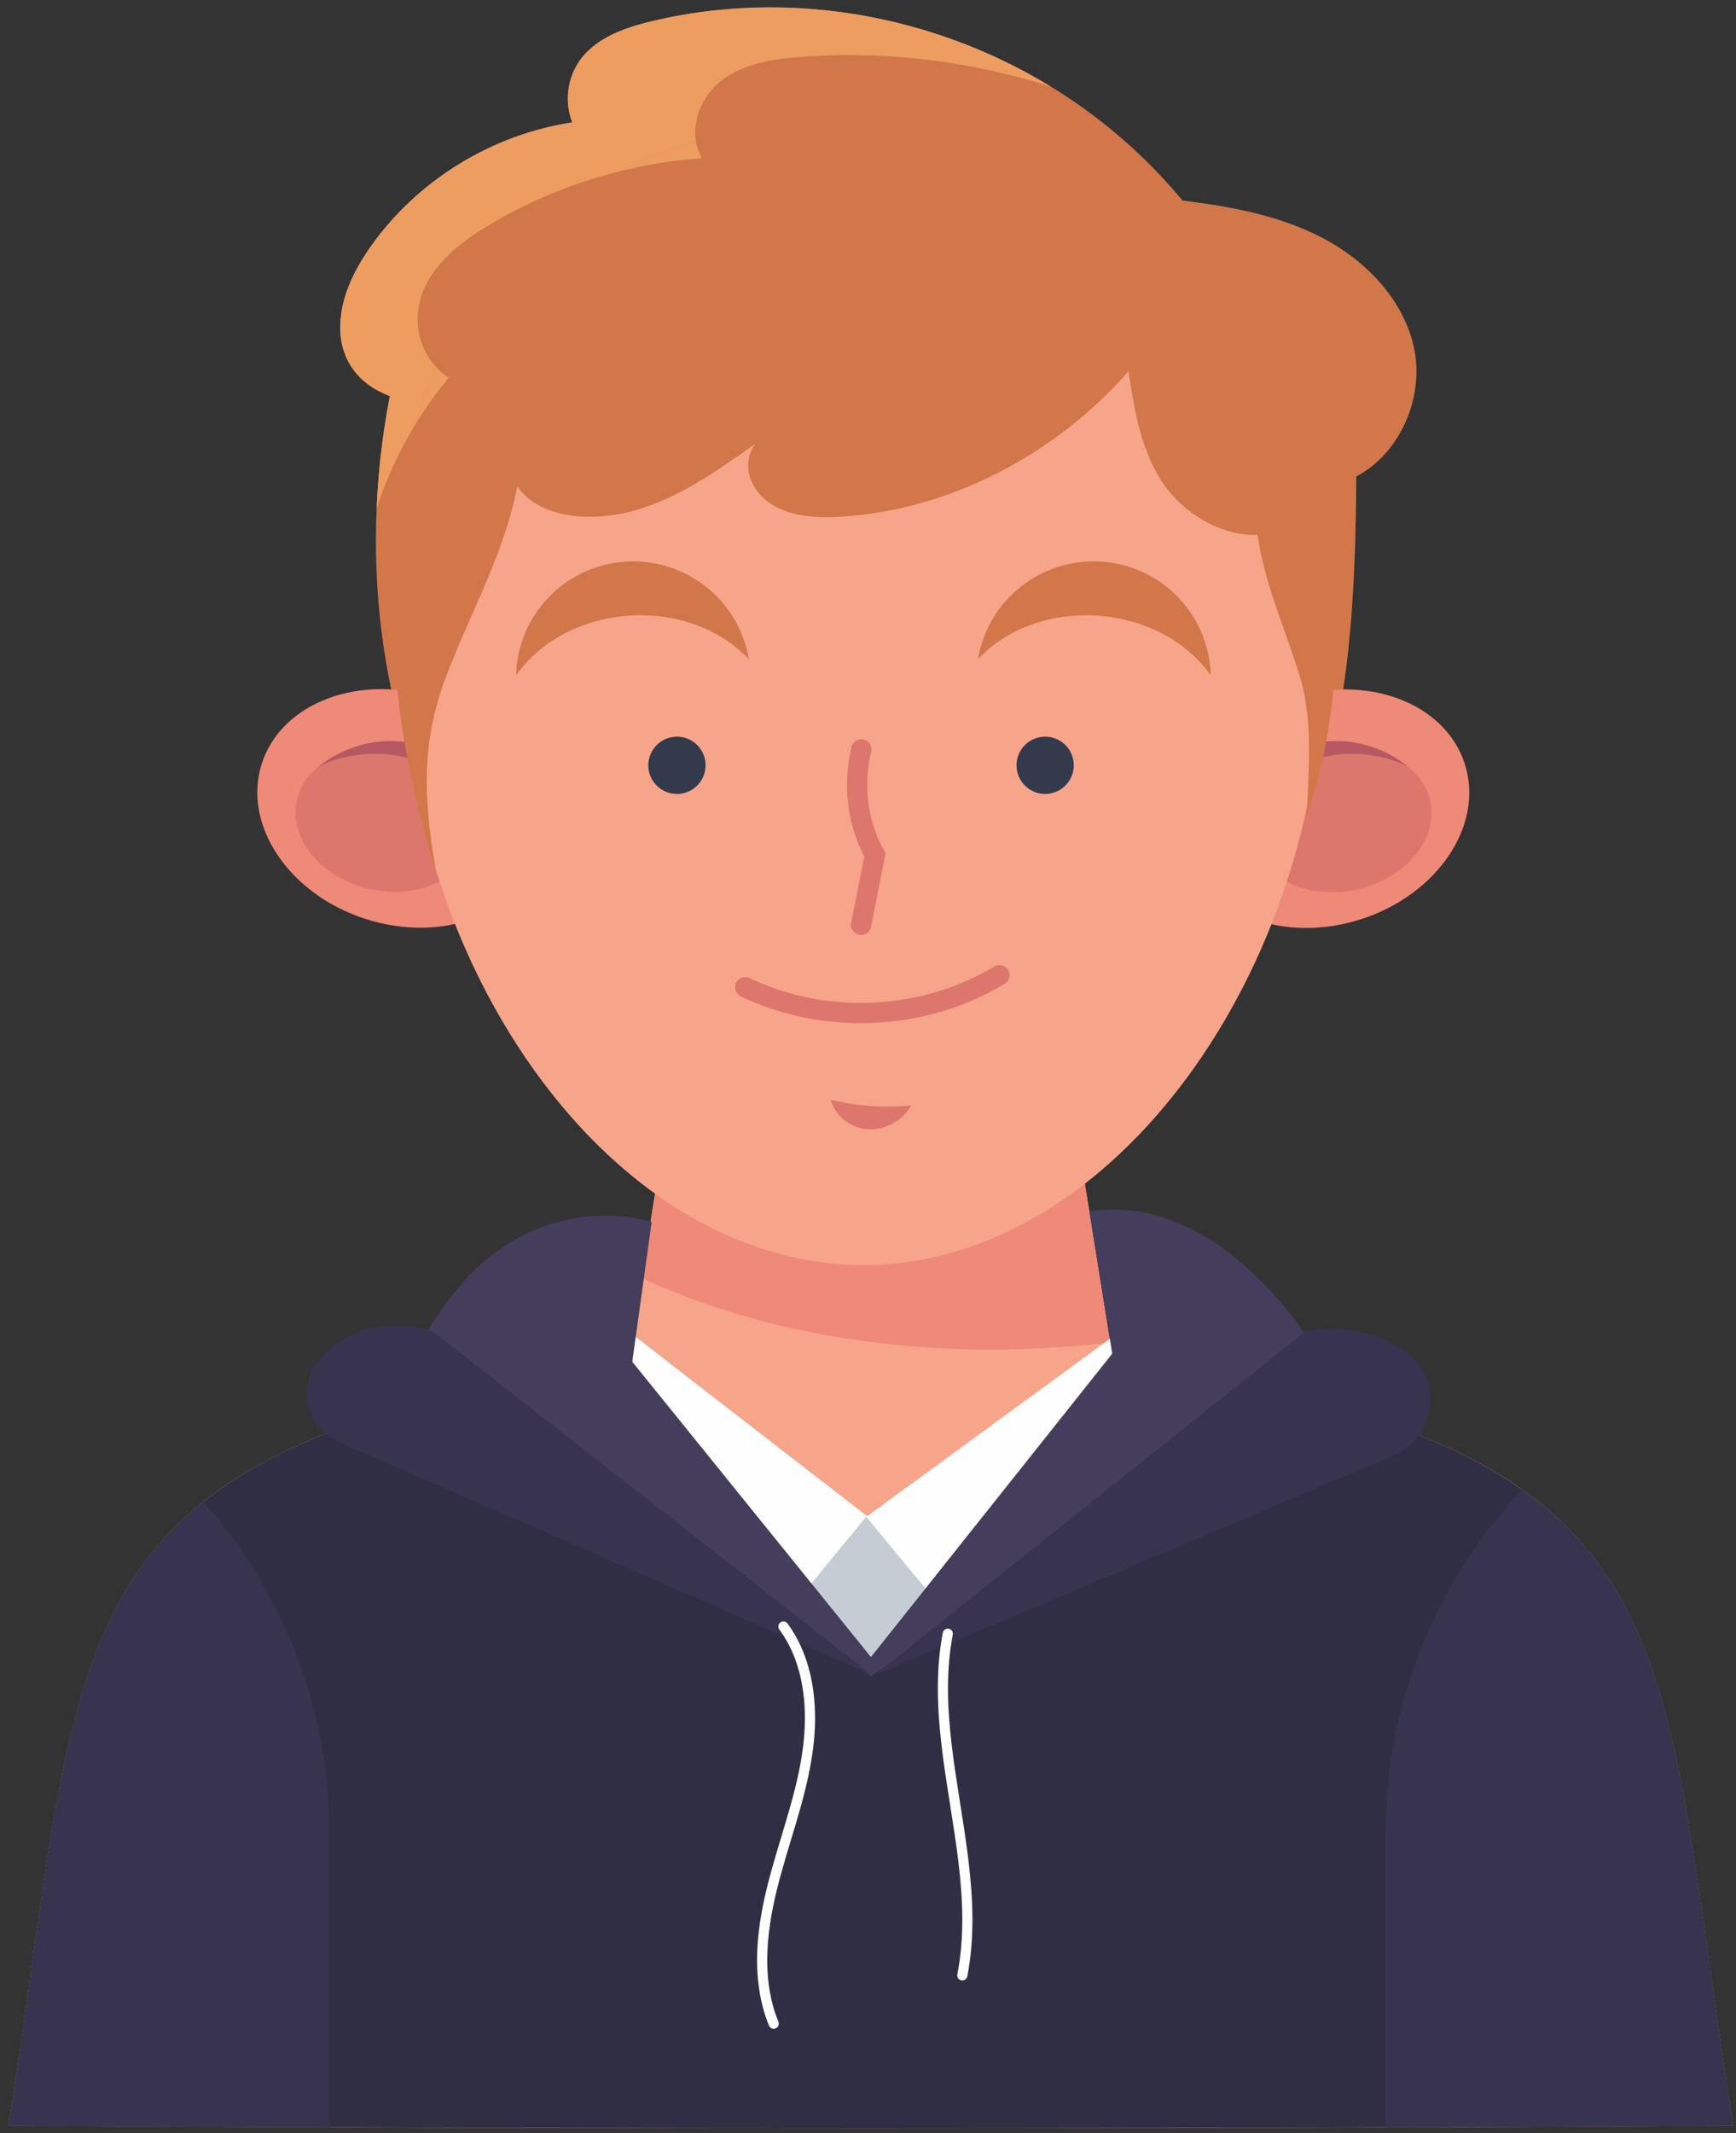 <?xml version="1.0" encoding="UTF-8" standalone="no"?><!-- Generator: Gravit.io --><svg xmlns="http://www.w3.org/2000/svg" xmlns:xlink="http://www.w3.org/1999/xlink" style="isolation:isolate" viewBox="56 261.667 171 210" width="171pt" height="210pt"><rect x="56" y="261.667" width="171" height="210" fill="#333333" stroke="none"/><defs><clipPath id="_clipPath_3zhg1tUlwuaMkowVOap3a5roxOtpLAd1"><rect width="750" height="500"/></clipPath></defs><g clip-path="url(#_clipPath_3zhg1tUlwuaMkowVOap3a5roxOtpLAd1)"><clipPath id="_clipPath_IxMnSpTpmjNxw0IrD9VKzCnsEOSmWinT"><path d=" M 0 0 L 0 500 L 750 500 L 750 0 L 0 0 Z " fill="rgb(255,255,255)"/></clipPath><g clip-path="url(#_clipPath_IxMnSpTpmjNxw0IrD9VKzCnsEOSmWinT)"><path d=" M 142.72 131 L 142.72 131.07 L 141.18 131.04 L 142.72 131 Z " fill="rgb(212,117,107)"/><path d=" M 142.72 131.04 L 141.18 131.07 L 141.18 131 L 142.72 131.04 Z " fill="rgb(212,117,107)"/><path d=" M 227.66 228.74 L 178.96 228.94 L 175.67 228.95 L 143.41 229.08 L 142.71 229.1 L 142.01 229.08 L 110.85 228.96 L 109.33 228.95 L 57.77 228.74 L 63.8 189.82 C 66.23 174.19 79.59 161.49 97.39 157.85 L 111.61 154.96 L 114.07 154.46 L 118.82 153.49 L 118.94 152.76 L 120.13 145.31 L 122.14 132.58 L 141.13 132.13 L 142.7 132.1 L 144.26 132.13 L 163.24 132.58 L 166.28 151.63 L 166.57 153.49 L 166.96 153.57 L 170.77 154.34 L 174.23 155.04 L 188.01 157.84 C 205.81 161.47 219.18 174.18 221.59 189.81 L 227.66 228.74 Z " fill="rgb(212,117,107)"/><path d=" M 166.3 151.63 C 143.68 154.29 127.67 148.81 120.15 145.3 L 122.17 132.58 L 141.15 132.13 L 142.72 132.1 L 144.28 132.13 L 163.26 132.58 L 166.3 151.63 Z " fill="rgb(201,103,99)"/><path d=" M 111.63 154.96 L 109.34 228.95 L 110.86 228.96 L 142.02 229.08 L 142.72 229.1 L 143.42 229.08 L 175.68 228.95 L 178.97 228.94 L 174.27 155.06 L 170.81 154.36 L 170.1 155.33 C 169.32 156.41 168.46 157.42 167.55 158.37 C 155.03 171.43 131.81 171.89 118.57 159.62 C 117.24 158.4 116.02 157.05 114.92 155.57 L 114.1 154.47" fill="rgb(253,207,117)"/><path d=" M 227.66 228.74 L 198.16 228.86 L 178.96 228.94 L 175.67 228.95 L 166.98 153.58 L 170.79 154.35 L 174.25 155.05 L 188.03 157.85 C 196.36 159.56 203.72 163.24 209.44 168.28 C 215.94 174.01 220.33 181.5 221.61 189.82 L 227.66 228.74 Z " fill="rgb(84,134,170)"/><path d=" M 118.84 153.5 L 110.87 228.96 L 109.35 228.95 L 86.23 228.86 L 57.79 228.75 L 63.82 189.83 C 65.07 181.75 69.25 174.45 75.47 168.78 C 81.26 163.49 88.82 159.62 97.41 157.86 L 111.63 154.97 L 114.09 154.47 L 118.84 153.5 Z " fill="rgb(84,134,170)"/><path d=" M 86.23 192.75 L 86.23 228.86 L 57.79 228.75 L 63.82 189.83 C 65.07 181.75 69.25 174.45 75.47 168.78 C 82.15 175.09 86.23 183.51 86.23 192.75 Z " fill="rgb(99,158,191)"/><path d=" M 227.66 228.74 L 198.16 228.86 L 198.16 192.74 C 198.16 183.27 202.44 174.65 209.44 168.27 C 215.94 174 220.33 181.49 221.61 189.81 L 227.66 228.74 Z " fill="rgb(99,158,191)"/><path d=" M 194.97 65.51 C 198.04 74.51 195.64 84.35 193.03 93.49 C 190.41 102.62 187.59 112.23 189.86 121.46 C 187.91 121.35 185.99 120.69 184.39 119.57 C 183.23 126.74 179.09 133.39 173.15 137.64 C 173.59 135.02 172.85 132.23 171.17 130.17 C 161.11 137.65 152.18 141.51 143.18 141.55 C 134.18 141.59 125.22 137.81 119.01 131.34 C 116.5 133.08 114.93 136.05 114.9 139.08 C 109.03 136.43 104.77 130.59 104.08 124.24 C 100.88 126.32 96.62 126.7 93.11 125.19 C 98.5 123.59 101.03 117.14 100.37 111.6 C 99.71 106.06 96.75 101.12 94.44 96.03 C 92.14 90.95 90.45 85.08 92.46 79.87 C 91.47 78.2 90.74 76.48 90.26 74.75 L 90.26 74.74 C 88.78 69.34 89.68 63.82 92.46 59.37 C 89.83 58.38 87.54 58.1 85.25 57.83 C 88.08 49.23 94.62 41.9 102.88 38.06 C 99.6 35.85 98.19 32.23 99.03 29.06 C 107.87 29.5 116.58 27.11 125.16 24.89 C 133.73 22.68 142.58 20.6 151.37 21.72 C 157.32 22.47 163.28 24.99 167.96 29.23 C 170.19 31.25 172.14 33.67 173.65 36.47 C 177.95 34.41 183.22 36.68 186.47 40.13 C 189.72 43.59 191.59 48.07 194.19 52.03 C 196.79 55.99 200.62 59.68 205.38 60 C 202.66 62.92 198.93 64.89 194.97 65.51 Z " fill="rgb(79,58,92)"/><path d=" M 184.012 88.219 C 191.587 85.778 199.297 88.67 201.233 94.678 C 203.169 100.686 198.598 107.536 191.023 109.977 C 183.448 112.418 175.738 109.525 173.802 103.517 C 171.866 97.509 176.437 90.66 184.012 88.219 Z " fill="rgb(201,103,99)"/><path d=" M 188.148 107.312 C 184.35 107.312 181.123 105.317 180.421 102.242 C 179.569 98.505 182.771 94.587 187.575 93.492 C 188.426 93.298 189.27 93.206 190.088 93.206 C 193.886 93.206 197.114 95.2 197.816 98.275 C 198.668 102.012 195.465 105.929 190.662 107.025 C 189.811 107.219 188.966 107.312 188.148 107.312 Z " fill="rgb(163,83,87)"/><path d=" M 195.63 94.95 C 193.47 93.22 190.72 92.31 187.99 92.45 C 185.27 92.58 182.6 93.75 180.61 95.68 C 180.72 96.4 180.82 97.12 180.93 97.84 C 182.8 95.7 185.39 94.27 188.14 93.84 C 190.88 93.4 193.77 93.98 195.63 94.95 Z " fill="rgb(109,57,70)"/><path d=" M 82.724 94.669 C 84.66 88.66 92.371 85.768 99.945 88.209 C 107.52 90.649 112.091 97.499 110.155 103.507 C 108.219 109.516 100.509 112.408 92.934 109.967 C 85.359 107.526 80.788 100.677 82.724 94.669 Z " fill="rgb(201,103,99)"/><path d=" M 95.83 107.295 C 95.012 107.295 94.168 107.203 93.316 107.009 C 88.513 105.913 85.311 101.996 86.163 98.258 C 86.865 95.184 90.093 93.189 93.89 93.189 C 94.708 93.189 95.552 93.281 96.403 93.476 C 101.207 94.571 104.41 98.489 103.557 102.226 C 102.856 105.301 99.627 107.295 95.83 107.295 Z " fill="rgb(163,83,87)"/><path d=" M 88.33 94.95 C 90.49 93.22 93.24 92.31 95.97 92.45 C 98.69 92.58 101.36 93.75 103.35 95.68 C 103.24 96.4 103.14 97.12 103.03 97.84 C 101.16 95.7 98.57 94.27 95.82 93.84 C 93.08 93.4 90.2 93.98 88.33 94.95 Z " fill="rgb(109,57,70)"/><path d=" M 187.21 84.62 C 187.21 114.27 166.96 144.03 141.98 144.03 C 138.37 144.03 134.85 143.41 131.48 142.25 C 111.56 135.43 96.74 109.98 96.74 84.62 L 96.74 84.43 C 96.82 54.89 117.05 36.66 141.98 36.66 C 166.96 36.66 187.21 54.97 187.21 84.62 Z " fill="rgb(212,117,107)"/><path d=" M 185.82 78.75 C 183.22 78.34 180.75 77.08 178.9 75.2 C 179.2 76.97 179.51 78.73 179.81 80.5 C 173.23 77.12 168.05 71.09 165.73 64.07 C 159.35 69.55 150.52 72.05 142.21 70.73 C 142.76 69.47 143.32 68.21 143.75 66.86 C 138.34 69.95 133.25 73.61 128.61 77.76 C 127.35 74.91 126.85 71.72 127.14 68.69 C 119.13 71.82 111.5 75.91 104.46 80.86 C 104.33 79.4 104.2 77.94 104.07 76.48 C 100.77 78.81 98.27 82.25 97.08 86.11 C 96.75 77.91 96.81 68.67 102.62 62.88 C 104.97 60.54 108.02 59.05 111.05 57.71 C 126.02 51.07 142.06 46.87 158.36 45.31 C 163.77 44.79 167.59 46.49 172.5 48.81 C 177.29 51.06 187.8 68.6 185.82 78.75 Z " fill="rgb(201,103,99)"/><path d=" M 97.87 98.49 C 96.38 86.79 99.43 76.09 106.6 66.78 C 105.7 69.23 105.35 71.88 105.59 74.47 C 114.85 69.85 124.11 65.23 133.37 60.6 C 130.57 63.28 129.36 67.51 130.33 71.27 C 138.09 67.48 145.85 63.68 153.62 59.89 C 151.64 62.47 149.31 64.78 146.71 66.72 C 154.32 67.43 162.19 63.64 166.5 56.38 C 167.68 63.32 171.39 69.79 176.78 74.32 C 176.7 71.74 177.08 69.15 177.44 65.79 C 178.3 70.92 181.1 75.71 184.69 78.95 C 185.19 85.81 185.69 92.68 185.01 99.08 C 213.02 20.76 79.3 1.64 97.87 98.49 Z " fill="rgb(79,58,92)"/><path d=" M 167.96 29.24 C 164.03 27.19 159.48 26.21 155.03 26.11 C 147.72 25.95 140.56 27.88 133.49 29.76 C 126.43 31.64 119.23 33.49 111.93 33.18 C 115.13 35.11 118.76 36.31 122.47 36.67 C 116.48 39.12 110.49 41.57 104.5 44.03 C 109.02 42.57 114.16 43.13 118.25 45.55 C 110.24 45.68 102.35 49.28 97.02 55.24 C 99.08 54.51 101.44 54.64 103.4 55.62 C 96.47 59.62 91.62 66.9 90.26 74.76 C 88.78 69.36 89.68 63.84 92.46 59.39 C 89.83 58.4 87.54 58.12 85.25 57.85 C 88.08 49.25 94.62 41.92 102.88 38.08 C 99.6 35.87 98.19 32.25 99.03 29.08 C 107.87 29.52 116.58 27.13 125.16 24.91 C 133.73 22.7 142.58 20.62 151.37 21.74 C 157.32 22.48 163.28 24.99 167.96 29.24 Z " fill="rgb(119,85,124)"/><path d=" M 130.7 84.39 C 128 81.49 123.65 79.76 118.87 80.1 C 114.1 80.43 110.04 82.74 107.77 85.97 C 107.92 80.1 112.51 75.2 118.49 74.78 C 124.49 74.36 129.73 78.58 130.7 84.39 Z " fill="rgb(79,58,92)"/><path d=" M 153.26 84.39 C 155.96 81.49 160.31 79.76 165.09 80.1 C 169.86 80.43 173.92 82.74 176.19 85.97 C 176.04 80.1 171.45 75.2 165.47 74.78 C 159.48 74.36 154.23 78.58 153.26 84.39 Z " fill="rgb(79,58,92)"/><path d=" M 123.62 92 C 125.177 92 126.44 93.263 126.44 94.82 C 126.44 96.377 125.177 97.64 123.62 97.64 C 122.063 97.64 120.8 96.377 120.8 94.82 C 120.8 93.263 122.063 92 123.62 92 Z " fill="rgb(51,58,76)"/><path d=" M 159.89 92 C 161.447 92 162.71 93.263 162.71 94.82 C 162.71 96.377 161.447 97.64 159.89 97.64 C 158.333 97.64 157.07 96.377 157.07 94.82 C 157.07 93.263 158.333 92 159.89 92 Z " fill="rgb(51,58,76)"/><path d=" M 127.803 117.478 C 132.215 120 137.273 121.247 142.327 121.248 C 147.721 121.247 153.119 119.827 157.735 116.981 C 158.205 116.691 158.351 116.075 158.061 115.605 C 157.771 115.135 157.155 114.989 156.685 115.279 C 152.412 117.915 147.37 119.248 142.327 119.248 C 137.601 119.248 132.88 118.077 128.796 115.742 C 128.317 115.468 127.706 115.634 127.432 116.114 C 127.158 116.593 127.324 117.204 127.803 117.478 Z " fill="rgb(109,57,70)"/><path d=" M 138.89 125.4 C 141.48 126.03 144.18 126.22 146.84 125.96 C 146.04 127.41 144.4 128.36 142.74 128.32 C 141.08 128.28 139.49 127.29 138.89 125.4 Z " fill="rgb(201,103,99)"/><path d=" M 138.968 92.757 C 139.427 94.181 139.67 95.67 139.67 97.155 C 139.669 98.974 139.308 100.787 138.539 102.488 L 138.388 102.821 L 138.488 103.173 C 139.129 105.426 139.779 107.676 140.418 109.932 C 140.568 110.464 141.121 110.773 141.652 110.622 C 142.184 110.472 142.492 109.919 142.342 109.388 C 141.701 107.124 141.051 104.874 140.412 102.626 L 139.45 102.9 L 140.361 103.312 C 141.254 101.338 141.67 99.238 141.67 97.155 C 141.67 95.452 141.393 93.759 140.872 92.143 C 140.702 91.618 140.139 91.329 139.613 91.499 C 139.087 91.668 138.799 92.231 138.968 92.757 Z " fill="rgb(109,57,70)"/><path d=" M 459.99 228.84 C 406.79 229.18 343.34 229.18 290.11 228.84 C 297.9 179.18 293.28 162.23 351.17 153.6 L 351.18 153.55 C 351.98 148.56 353.69 137.74 354.48 132.69 C 365.5 132.22 384.57 132.22 395.58 132.69 L 398.62 151.74 L 398.83 153.04 L 398.91 153.6 C 457.03 162.34 452.1 179.18 459.99 228.84 Z " fill="rgb(247,165,138)"/><path d=" M 398.63 151.73 C 376.01 154.39 360 148.91 352.48 145.4 L 354.5 132.68 L 373.48 132.23 L 375.05 132.2 L 376.61 132.23 L 395.59 132.68 L 398.63 151.73 Z " fill="rgb(239,137,120)"/><path d=" M 459.99 228.84 C 448.43 228.92 436.38 228.97 424.05 229.01 C 379.68 229.16 331.76 229.1 290.11 228.84 C 297.9 179.18 293.28 162.23 351.17 153.6 L 351.18 153.55 L 375.15 173.75 L 398.83 153.03 L 398.91 153.59 C 415.9 156.14 427.5 159.39 435.61 163.95 C 455.24 174.99 454.41 193.69 459.99 228.84 Z " fill="rgb(77,173,191)"/><path d=" M 424.05 229.01 L 424.05 199.09 C 424.05 185.94 428.35 173.79 435.61 163.96 C 455.24 174.99 454.41 193.69 459.99 228.84 C 448.43 228.92 436.38 228.97 424.05 229.01 Z " fill="rgb(82,179,195)"/><path d=" M 312.53 228.961 C 304.897 228.929 297.405 228.89 290.11 228.84 L 290.11 228.84 C 297.41 228.887 304.898 228.927 312.53 228.961 Z  M 297.983 184.282 C 300.256 177.563 303.503 172.195 308.792 167.83 C 303.521 172.194 300.266 177.566 297.983 184.282 Z " fill="rgb(187,227,229)"/><path d=" M 323.682 229.002 C 319.935 228.99 316.217 228.976 312.53 228.961 C 304.898 228.927 297.41 228.887 290.11 228.84 L 290.11 228.84 C 300.934 228.908 312.183 228.962 323.682 229.002 Z " fill="rgb(200,167,151)"/><path d=" M 326.05 229.01 C 325.26 229.007 324.47 229.005 323.682 229.002 C 312.183 228.962 300.934 228.908 290.11 228.84 C 293.187 209.491 294.316 195.126 297.983 184.282 C 300.266 177.566 303.521 172.194 308.792 167.83 C 310.474 166.442 312.361 165.156 314.49 163.96 C 321.75 173.79 326.05 185.94 326.05 199.09 L 326.05 229.01 Z " fill="rgb(82,179,195)"/><path d=" M 375.15 173.75 L 367.549 167.344 L 367.55 167.12 L 375.29 173.628 L 375.15 173.75 Z " fill="rgb(104,134,153)"/><path d=" M 367.4 203.12 L 367.549 167.344 L 375.15 173.75 L 375.29 173.628 L 375.34 173.67 L 375.55 203.06 L 367.4 203.12 Z " fill="rgb(72,137,167)"/><path d=" M 371.23 178.86 C 372.528 178.86 373.58 179.912 373.58 181.21 C 373.58 182.508 372.528 183.56 371.23 183.56 C 369.932 183.56 368.88 182.508 368.88 181.21 C 368.88 179.912 369.932 178.86 371.23 178.86 Z " fill="rgb(189,227,227)"/><path d=" M 371.23 191.79 C 372.528 191.79 373.58 192.842 373.58 194.14 C 373.58 195.438 372.528 196.49 371.23 196.49 C 369.932 196.49 368.88 195.438 368.88 194.14 C 368.88 192.842 369.932 191.79 371.23 191.79 Z " fill="rgb(189,227,227)"/><path d=" M 375.16 173.47 L 351.73 150.89 L 349.88 150.68 C 345.42 150.18 340.99 151.84 337.96 155.15 L 340.94 173.75 L 347.37 169.99 C 350.7 168.04 354.69 167.54 358.39 168.62 L 375.16 173.47 Z " fill="rgb(92,198,207)"/><path d=" M 375.16 173.47 L 398.59 150.89 L 400.44 150.68 C 404.9 150.18 409.33 151.84 412.36 155.15 L 409.38 173.75 L 406.51 172.07 C 400.91 168.79 394.2 167.95 387.96 169.76 L 375.16 173.47 Z " fill="rgb(92,198,207)"/><path d=" M 391.33 206.66 L 391.33 204.26 C 391.33 203.63 391.84 203.11 392.48 203.11 L 418.39 203.11 C 419.02 203.11 419.54 203.62 419.54 204.26 L 419.54 206.66 C 419.54 207.29 419.03 207.81 418.39 207.81 L 392.48 207.81 C 391.85 207.81 391.33 207.29 391.33 206.66 Z " fill="rgb(72,138,167)"/><path d=" M 416.344 88.328 C 423.919 85.887 431.629 88.779 433.564 94.787 C 435.501 100.795 430.93 107.645 423.354 110.085 C 415.78 112.526 408.07 109.634 406.134 103.626 C 404.198 97.618 408.769 90.769 416.344 88.328 Z " fill="rgb(239,137,120)"/><path d=" M 420.488 107.407 C 416.69 107.407 413.462 105.412 412.761 102.337 C 411.908 98.6 415.111 94.683 419.914 93.587 C 420.765 93.393 421.61 93.3 422.427 93.3 C 426.225 93.3 429.454 95.295 430.155 98.37 C 431.007 102.106 427.805 106.024 423.001 107.12 C 422.15 107.314 421.306 107.407 420.488 107.407 Z " fill="rgb(220,119,110)"/><path d=" M 427.96 95.05 C 425.8 93.32 423.05 92.41 420.32 92.55 C 417.6 92.68 414.93 93.85 412.94 95.78 C 413.05 96.5 413.15 97.22 413.26 97.94 C 415.13 95.8 417.72 94.37 420.47 93.94 C 423.22 93.51 426.1 94.08 427.96 95.05 Z " fill="rgb(181,88,97)"/><path d=" M 315.047 94.767 C 316.983 88.758 324.693 85.866 332.268 88.307 C 339.842 90.748 344.414 97.597 342.477 103.605 C 340.542 109.614 332.832 112.506 325.256 110.065 C 317.682 107.624 313.11 100.775 315.047 94.767 Z " fill="rgb(239,137,120)"/><path d=" M 328.147 107.381 C 327.329 107.381 326.485 107.289 325.634 107.095 C 320.83 105.999 317.627 102.081 318.48 98.344 C 319.181 95.27 322.41 93.275 326.208 93.275 C 327.026 93.275 327.869 93.367 328.721 93.562 C 333.524 94.657 336.727 98.575 335.874 102.312 C 335.173 105.387 331.944 107.381 328.147 107.381 Z " fill="rgb(220,119,110)"/><path d=" M 320.66 95.05 C 322.82 93.32 325.57 92.41 328.3 92.55 C 331.02 92.68 333.69 93.85 335.68 95.78 C 335.57 96.5 335.47 97.22 335.36 97.94 C 333.49 95.8 330.9 94.37 328.15 93.94 C 325.41 93.5 322.53 94.08 320.66 95.05 Z " fill="rgb(181,88,97)"/><path d=" M 419.54 84.72 C 419.54 114.37 399.29 144.13 374.31 144.13 C 370.7 144.13 367.18 143.51 363.81 142.35 C 343.89 135.53 329.07 110.08 329.07 84.72 L 329.07 84.53 C 329.15 54.99 349.38 36.76 374.31 36.76 C 399.29 36.76 419.54 55.07 419.54 84.72 Z " fill="rgb(247,165,138)"/><path d=" M 430.86 45.99 C 427.8 46.51 423.88 48.39 422.36 49.37 C 426.04 50.58 429.64 55.56 430.55 61.91 C 427.9 60.76 425.17 61.67 423.47 62.27 L 423.24 62.35 C 423.48 72.71 421.61 89.22 418.05 99.2 C 418.05 92.19 416.21 86.32 414 80.18 C 411.8 74.05 410.19 70.88 409.52 62.09 L 409.51 62.03 C 384.74 62.07 363.52 61.34 340.09 63.18 L 340.08 63.31 C 339.68 72.35 337.47 74.43 335.06 79.68 C 332.65 84.95 330.68 91.98 330.68 100.14 C 326.69 90.98 326.23 63.11 326.23 63.11 C 326.23 63.11 321.58 58.51 316 58.86 C 317.65 55.25 323.02 51.15 327.88 52.15 C 327.41 48.16 322.9 42.97 318.24 40.95 C 325.96 39.06 330.01 41.56 333 45.91 C 333.94 42.14 335.55 38.72 337.73 35.67 C 353 14.25 395.76 11.13 422.72 32.13 C 418.72 32.51 415.92 34.24 413.59 36.58 C 419.53 36.01 425.51 37.35 431.08 45.93 L 430.86 45.99 Z " fill="rgb(121,65,84)"/><path d=" M 423.25 62.34 C 423.49 72.7 421.62 89.21 418.06 99.19 C 418.06 92.18 416.22 86.31 414.01 80.17 C 411.81 74.04 410.2 70.87 409.53 62.08 L 409.63 61.9 L 423.46 62.26 L 423.25 62.34 Z " fill="rgb(152,104,115)"/><path d=" M 340.1 63.32 C 339.7 72.36 337.49 74.44 335.08 79.69 C 332.67 84.96 330.7 91.99 330.7 100.15 C 326.71 90.99 325.28 75.67 326.25 63.12 L 340.1 63.32 Z " fill="rgb(152,104,115)"/><path d=" M 431.1 45.95 L 430.86 46 C 421.64 39.28 409.32 36.76 398.29 39.81 C 401.34 35.56 406.09 32.56 411.24 31.64 C 400.4 28.06 389.15 26.9 378.08 27.9 C 382.72 25.49 388.02 24.37 393.24 24.69 C 374.8 18.71 353.05 23.14 337.75 35.68 C 353.02 14.26 395.78 11.14 422.74 32.14 C 418.74 32.52 415.94 34.25 413.61 36.59 C 419.55 36.03 425.53 37.37 431.1 45.95 Z " fill="rgb(164,91,107)"/><path d=" M 363.03 84.48 C 360.33 81.58 355.98 79.85 351.2 80.19 C 346.43 80.52 342.37 82.83 340.1 86.06 C 340.25 80.19 344.84 75.29 350.82 74.87 C 356.82 74.46 362.06 78.68 363.03 84.48 Z " fill="rgb(121,65,84)"/><path d=" M 385.59 84.48 C 388.29 81.58 392.64 79.85 397.42 80.19 C 402.19 80.52 406.25 82.83 408.52 86.06 C 408.37 80.19 403.78 75.29 397.8 74.87 C 391.81 74.46 386.56 78.68 385.59 84.48 Z " fill="rgb(121,65,84)"/><path d=" M 355.95 92.1 C 357.507 92.1 358.77 93.363 358.77 94.92 C 358.77 96.478 357.507 97.74 355.95 97.74 C 354.393 97.74 353.13 96.478 353.13 94.92 C 353.13 93.363 354.393 92.1 355.95 92.1 Z " fill="rgb(51,58,76)"/><path d=" M 392.22 92.1 C 393.777 92.1 395.04 93.363 395.04 94.92 C 395.04 96.478 393.777 97.74 392.22 97.74 C 390.662 97.74 389.4 96.478 389.4 94.92 C 389.4 93.363 390.662 92.1 392.22 92.1 Z " fill="rgb(51,58,76)"/><path d=" M 371.08 127.85 C 373.67 128.48 376.37 128.67 379.03 128.41 C 378.23 129.86 376.59 130.81 374.93 130.77 C 373.27 130.74 371.67 129.73 371.08 127.85 Z " fill="rgb(221,119,109)"/><path d=" M 370.748 94.037 C 371.208 95.461 371.45 96.949 371.45 98.435 C 371.45 100.253 371.088 102.066 370.319 103.768 L 370.168 104.102 L 370.268 104.454 C 370.909 106.706 371.559 108.956 372.198 111.212 C 372.349 111.744 372.901 112.053 373.433 111.902 C 373.964 111.752 374.273 111.199 374.122 110.667 C 373.481 108.404 372.831 106.154 372.192 103.907 L 371.23 104.18 L 372.141 104.592 C 373.034 102.618 373.45 100.518 373.45 98.435 C 373.45 96.732 373.173 95.039 372.652 93.423 C 372.482 92.897 371.919 92.609 371.393 92.778 C 370.868 92.948 370.579 93.511 370.748 94.037 Z " fill="rgb(221,119,109)"/><path d=" M 360.16 116.6 C 370.31 118.53 380.91 118.01 391.13 115.2 C 391.74 116.94 390.89 118.93 389.5 120.14 C 388.11 121.35 386.29 121.92 384.5 122.35 C 379.31 123.59 373.89 123.9 368.59 123.24 C 366.4 122.97 364.17 122.51 362.32 121.3 C 360.47 120.09 359.07 117.99 360.16 116.6 Z " fill="rgb(254,254,254)"/><path d=" M 566.23 347.66 L 651.02 345.94 L 660.61 414.81 L 560.28 410.01 L 566.23 347.66 Z " fill="rgb(53,49,74)"/><path d=" M 694.63 470.93 C 671.97 471.08 647.47 471.16 622.68 471.17 C 619.31 471.18 615.95 471.18 612.58 471.18 L 607.68 471.18 C 603.68 471.18 599.67 471.18 595.69 471.17 C 571.25 471.15 547.09 471.07 524.74 470.93 C 531.68 426.7 533.09 408.41 574.269 398.84 C 578.1 397.95 582.269 397.13 586.81 396.38 C 588.25 396.15 589.72 395.91 591.24 395.69 C 591.39 394.79 591.57 393.69 591.769 392.46 C 592.03 390.78 592.33 388.86 592.65 386.89 C 593.35 382.41 594.099 377.66 594.56 374.78 C 605.58 374.31 615.85 374.31 626.86 374.78 L 629.53 391.57 L 629.76 393.02 L 630.18 395.69 C 633.05 396.12 635.78 396.57 638.37 397.05 C 641.62 397.65 644.65 398.28 647.479 398.96 C 688.07 408.59 687.62 426.8 694.63 470.93 Z " fill="rgb(212,117,107)"/><path d=" M 629.53 391.56 C 610.82 395.23 598.68 390.47 592.65 386.88 C 593.35 382.4 594.1 377.65 594.56 374.77 C 605.58 374.3 615.85 374.3 626.86 374.77 L 629.53 391.56 Z " fill="rgb(201,103,99)"/><path d=" M 633.42 400.24 L 622.68 471.17 C 619.07 471.18 615.45 471.18 611.84 471.18 L 608.66 471.18 C 604.33 471.18 600.01 471.18 595.7 471.17 L 588.03 400.14 C 589.59 402.17 591.99 406.66 594.65 412.1 C 601.1 425.33 619.97 425.42 626.55 412.25 C 629.24 406.87 631.66 402.44 633.25 400.44 L 633.42 400.24 Z " fill="rgb(173,79,101)"/><path d=" M 608.66 471.18 C 589.8 471.18 570.939 471.14 552.8 471.07 C 543.22 471.03 533.84 470.99 524.76 470.93 C 529.34 441.72 531.52 423.82 544.32 412.29 C 552.71 404.731 565.65 399.89 586.83 396.38 L 608.66 471.18 Z " fill="rgb(112,120,154)"/><path d=" M 694.63 470.93 C 668.68 471.1 640.3 471.18 611.84 471.18 L 638.38 397.04 C 688.17 406.17 687.13 423.73 694.63 470.93 Z " fill="rgb(112,120,154)"/><clipPath id="_clipPath_HRFuxeZ1AHnK1hyP5yvoUgTT2QhToedQ"><path d=" M 693.485 470.937 C 693.867 470.935 694.248 470.932 694.63 470.93 L 694.63 470.93 C 694.249 470.932 693.867 470.935 693.485 470.937 Z " fill="rgb(255,255,255)"/></clipPath><g clip-path="url(#_clipPath_HRFuxeZ1AHnK1hyP5yvoUgTT2QhToedQ)"><path d=" M 693.485 470.93 L 694.63 470.93 L 694.63 470.937 L 693.485 470.937 L 693.485 470.93 Z " fill="rgb(188,204,214)"/></g><path d=" M 690.926 470.953 C 692.166 470.946 693.401 470.938 694.63 470.93 L 694.63 470.93 C 694.248 470.932 693.867 470.935 693.485 470.937 C 692.634 470.943 691.782 470.948 690.926 470.953 Z " fill="rgb(180,126,132)"/><path d=" M 694.63 470.93 C 692.534 457.732 691.104 446.851 689.045 437.826 C 691.149 446.923 692.577 457.837 694.63 470.93 Z " fill="rgb(188,204,214)"/><path d=" M 694.63 470.93 C 692.514 457.612 691.077 446.65 688.987 437.576 C 689.006 437.658 689.025 437.743 689.045 437.826 C 691.104 446.851 692.534 457.732 694.63 470.93 L 694.63 470.93 Z " fill="rgb(180,126,132)"/><path d=" M 666.59 471.07 L 666.59 441.61 C 666.59 430.83 670.4 420.3 675.77 411.82 C 682.786 418.135 686.4 426.501 688.987 437.576 C 691.077 446.65 692.514 457.612 694.63 470.93 L 694.63 470.93 C 693.401 470.938 692.166 470.946 690.926 470.953 C 683.007 471.001 674.873 471.036 666.59 471.07 Z " fill="rgb(122,132,163)"/><path d=" M 591.77 392.45 L 609.45 471.18 L 607.68 471.18 L 576.04 421.07 L 587.76 413.08 L 571.65 410.51 L 572.37 404.23 C 572.6 402.28 573.26 400.44 574.27 398.83 C 575.93 396.18 578.51 394.17 581.64 393.26 L 591.32 390.45 L 591.77 392.45 Z " fill="rgb(141,152,178)"/><path d=" M 633.94 413.08 L 645.66 421.07 L 612.58 471.18 L 610.75 471.18 L 629.77 393.02 L 630.39 390.47 L 640.06 393.28 C 643.22 394.2 645.85 396.26 647.5 398.96 C 648.47 400.54 649.1 402.34 649.32 404.24 L 650.05 410.52 L 633.94 413.08 Z " fill="rgb(141,152,178)"/><path d=" M 552.8 471.07 L 552.8 471.07 C 543.22 471.03 533.84 470.99 524.76 470.93 C 529.34 441.72 531.52 423.82 544.32 412.29 C 549.69 420.769 552.8 430.83 552.8 441.61 L 552.8 471.07 Z " fill="rgb(122,132,163)"/><path d=" M 654.18 326.81 C 654.18 356.46 633.93 386.22 608.95 386.22 C 605.34 386.22 601.82 385.6 598.45 384.44 C 578.53 377.62 563.71 352.17 563.71 326.81 L 563.71 326.62 C 563.79 297.08 584.02 278.85 608.95 278.85 C 633.92 278.85 654.18 297.16 654.18 326.81 Z " fill="rgb(212,117,107)"/><path d=" M 616.46 323.72 C 619.19 319.99 623.44 317.95 627.67 318.35 C 631.9 318.75 636.01 321.57 638.53 325.79 C 632.54 322.86 625.99 321.79 616.46 323.72 Z " fill="rgb(68,61,91)"/><path d=" M 600.99 323.72 C 598.26 319.99 594.01 317.95 589.78 318.35 C 585.55 318.75 581.439 321.57 578.92 325.79 C 584.91 322.86 591.46 321.79 600.99 323.72 Z " fill="rgb(68,61,91)"/><path d=" M 626.87 335.21 C 628.428 335.21 629.69 336.473 629.69 338.03 C 629.69 339.588 628.428 340.85 626.87 340.85 C 625.313 340.85 624.05 339.588 624.05 338.03 C 624.05 336.473 625.313 335.21 626.87 335.21 Z " fill="rgb(51,58,76)"/><path d=" M 590.61 335.21 C 592.167 335.21 593.43 336.473 593.43 338.03 C 593.43 339.588 592.167 340.85 590.61 340.85 C 589.053 340.85 587.79 339.588 587.79 338.03 C 587.79 336.473 589.053 335.21 590.61 335.21 Z " fill="rgb(51,58,76)"/><path d=" M 609.778 334.927 C 609.362 336.392 609.143 337.913 609.143 339.441 C 609.143 341.7 609.624 343.976 610.662 346.091 L 611.56 345.65 L 610.589 345.408 C 610.02 347.686 609.45 349.958 608.889 352.242 C 608.758 352.778 609.086 353.32 609.622 353.452 C 610.158 353.583 610.7 353.255 610.832 352.719 C 611.39 350.442 611.96 348.173 612.53 345.893 L 612.618 345.538 L 612.457 345.21 C 611.562 343.385 611.143 341.417 611.143 339.441 C 611.143 338.105 611.335 336.767 611.702 335.473 C 611.853 334.942 611.545 334.389 611.013 334.238 C 610.482 334.087 609.929 334.396 609.778 334.927 Z " fill="rgb(109,57,70)"/><path d=" M 615.45 372.13 C 612.88 372.87 610.19 373.17 607.53 373.01 C 608.39 374.43 610.07 375.3 611.72 375.21 C 613.37 375.11 614.93 374.04 615.45 372.13 Z " fill="rgb(201,103,99)"/><path d=" M 596.99 356.66 C 605.55 359.53 616.87 359.38 623.5 356.35 C 625.43 361.86 623.29 367.45 611.53 367.92 C 596.48 368.53 594.59 361 596.99 356.66 Z " fill="rgb(254,254,254)"/><path d=" M 676.63 412.49 C 660.2 421.12 650.87 408.47 648.17 367.21 C 644.43 310.08 633.88 294.36 621.45 289.59 C 612.67 286.23 605.94 290.42 605.94 290.42 L 605.93 290.36 C 593.36 285.71 580.9 295.07 575.69 319.25 C 571.6 338.23 572.76 388.46 567.56 404.96 C 562.37 421.45 546.03 410.78 546.03 410.78 C 560.21 401.86 552.31 365.43 557.8 326.22 C 562.76 290.78 574.26 278.23 582.9 273.03 C 585.05 271.73 587.02 270.89 588.66 270.26 C 596.83 267.16 603.86 273.39 603.86 273.39 L 603.9 273.72 C 630.22 256.54 650.85 282.19 655.5 303.72 C 660.14 325.18 662.6 352.76 664.66 373.56 C 665.32 380.21 665.939 386.17 666.57 391.02 C 668.62 406.69 676.63 412.49 676.63 412.49 Z " fill="rgb(68,61,91)"/><path d=" M 664.66 373.55 C 659.24 349.14 659.81 308.16 642.57 285.46 C 626.6 264.42 603.72 277.57 603.72 277.57 C 595.81 271.73 587.7 272.05 582.89 273.04 C 585.04 271.74 587.01 270.9 588.65 270.27 C 596.82 267.17 603.85 273.4 603.85 273.4 L 603.89 273.73 C 630.21 256.55 650.84 282.2 655.49 303.73 C 660.14 325.18 662.6 352.75 664.66 373.55 Z " fill="rgb(87,71,107)"/><path d=" M 226.72 470.93 C 173.52 471.27 110.07 471.27 56.84 470.93 C 63.17 430.61 61.31 411.86 91.37 401.6 C 98.33 399.23 107.02 397.31 117.9 395.69 L 117.91 395.64 C 118.71 390.65 120.42 379.83 121.21 374.78 C 132.23 374.31 151.3 374.31 162.31 374.78 L 165.35 393.83 L 165.56 395.13 L 165.64 395.689 C 174.98 397.1 182.69 398.71 189.09 400.64 C 222.51 410.68 220.1 429.23 226.72 470.93 Z " fill="rgb(247,165,138)"/><path d=" M 165.36 393.82 C 142.74 396.48 126.73 391 119.21 387.49 L 121.23 374.77 L 140.21 374.32 L 141.78 374.29 L 143.34 374.32 L 162.32 374.77 L 165.36 393.82 Z " fill="rgb(239,137,120)"/><path d=" M 117.94 392.72 L 141.36 410.98 L 166.3 393.07 L 166.41 409.93 L 141.59 425.97 L 114.07 399.86" fill="rgb(196,205,211)"/><path d=" M 226.72 470.93 C 215.68 471 204.21 471.05 192.48 471.09 C 158.49 471.21 122.31 471.21 88.43 471.08 C 77.62 471.04 67.04 471 56.84 470.93 C 61.8 439.26 61.73 420.91 76.03 409.51 C 79.93 406.39 84.92 403.8 91.37 401.6 L 105.43 401.8 L 141.72 425.14 L 189.09 400.63 C 196.19 402.77 201.67 405.29 205.96 408.34 C 221.89 419.6 221.51 438.09 226.72 470.93 Z " fill="rgb(48,46,69)"/><path d=" M 226.72 470.93 C 215.68 471 204.21 471.05 192.48 471.09 L 192.48 442.21 C 192.48 429.1 197.6 417.18 205.96 408.34 C 221.89 419.6 221.51 438.09 226.72 470.93 Z " fill="rgb(56,51,79)"/><path d=" M 88.44 442.21 L 88.44 471.08 C 77.63 471.04 67.05 471 56.85 470.93 C 61.81 439.26 61.74 420.91 76.04 409.51 C 83.75 418.22 88.44 429.67 88.44 442.21 Z " fill="rgb(56,51,79)"/><path d=" M 141.38 410.9 L 134.51 419.29 L 117.43 400.97 L 118.07 392.88 L 141.38 410.9 Z " fill="rgb(254,254,254)"/><path d=" M 166.01 392.97 L 141.33 411 L 148.44 419.59 L 169.72 395.25 L 166.01 392.97 Z " fill="rgb(254,254,254)"/><path d=" M 118.28 395.73 L 120.19 381.97 C 120.19 381.97 106.21 377.11 97.26 394.27 L 141.79 426.71 L 186.28 395.68 C 186.28 395.68 177.04 378.82 163.31 380.92 L 165.56 394.93 L 141.79 424.8 L 118.28 395.73 Z " fill="rgb(68,61,91)"/><path d=" M 142.18 426.57 L 184.6 392.72 C 184.6 392.72 189.98 391.47 194.55 394.8 C 198.22 397.47 197.48 403.17 193.3 404.94 L 142.18 426.57 Z " fill="rgb(56,51,79)"/><path d=" M 141.72 426.46 L 98.62 392.72 C 98.62 392.72 91.97 390.17 87.35 395.71 C 85.19 398.3 86.24 402.25 89.32 403.6 L 141.72 426.46 Z " fill="rgb(56,51,79)"/><path d=" M 148.869 422.406 C 148.519 424.232 148.379 426.064 148.379 427.897 C 148.386 435.546 150.794 443.215 150.787 450.656 C 150.787 452.467 150.646 454.263 150.299 456.044 C 150.246 456.315 150.423 456.578 150.694 456.63 C 150.965 456.683 151.228 456.506 151.281 456.235 C 151.642 454.38 151.787 452.518 151.787 450.656 C 151.78 443.005 149.372 435.337 149.379 427.897 C 149.379 426.115 149.516 424.347 149.851 422.594 C 149.903 422.323 149.725 422.061 149.454 422.009 C 149.183 421.957 148.921 422.135 148.869 422.406 Z " fill="rgb(254,254,254)"/><path d=" M 132.766 422.085 C 134.574 424.553 135.285 427.648 135.284 430.805 C 135.284 432.076 135.169 433.354 134.966 434.599 C 134.27 438.959 132.608 443.157 131.534 447.552 C 130.969 449.849 130.574 452.26 130.574 454.655 C 130.574 456.845 130.905 459.024 131.747 461.079 C 131.852 461.335 132.144 461.457 132.4 461.352 C 132.655 461.248 132.777 460.956 132.673 460.7 C 131.89 458.791 131.574 456.745 131.574 454.655 C 131.574 452.37 131.953 450.035 132.506 447.789 C 133.553 443.483 135.23 439.261 135.954 434.759 C 136.164 433.467 136.284 432.136 136.284 430.805 C 136.284 427.504 135.544 424.189 133.573 421.495 C 133.41 421.272 133.097 421.223 132.875 421.387 C 132.652 421.55 132.603 421.863 132.766 422.085 Z " fill="rgb(254,254,254)"/><path d=" M 189.6 308.57 C 189.52 320.54 188.96 332.76 184.63 343.93 C 180.29 355.1 171.56 365.19 160.28 368.75 C 146.76 367.15 133.26 365.53 120.42 363.96 C 116.76 362.35 115.91 360.67 108.01 357.83 C 97.03 344.47 92.38 327.9 93.1 311.67 C 93.26 307.96 93.7 304.28 94.4 300.66 C 90.61 299.23 89.37 296.26 89.52 293.47 C 89.66 290.69 90.98 288.09 92.6 285.82 C 97.2 279.37 104.5 274.9 112.37 273.72 C 111.35 271.07 112.2 268.309 113.93 266.67 C 115.65 265.03 118.03 264.27 120.35 263.72 C 133.5 260.62 147.74 263.01 159.48 270.17 C 164.32 273.13 168.73 276.89 172.48 281.41 C 177.29 282 182.18 282.9 186.46 285.19 C 190.74 287.48 194.38 291.36 195.32 296.1 C 196.26 300.84 193.91 306.32 189.6 308.57 Z " fill="rgb(210,119,74)"/><path d=" M 183.062 330.401 C 190.637 327.96 198.347 330.852 200.283 336.86 C 202.219 342.869 197.648 349.718 190.073 352.159 C 182.498 354.6 174.789 351.708 172.853 345.699 C 170.916 339.691 175.487 332.842 183.062 330.401 Z " fill="rgb(239,137,120)"/><path d=" M 187.203 349.504 C 183.405 349.504 180.178 347.51 179.476 344.435 C 178.728 341.157 181.102 337.739 184.939 336.21 C 184.915 338.03 184.805 339.976 184.71 342.16 C 185.433 340.04 186 337.893 186.436 335.73 C 186.5 335.715 186.565 335.699 186.629 335.685 C 187.48 335.49 188.325 335.398 189.143 335.398 C 192.94 335.398 196.169 337.392 196.87 340.467 C 197.723 344.204 194.519 348.122 189.716 349.218 C 188.865 349.412 188.021 349.504 187.203 349.504 Z " fill="rgb(220,119,110)"/><path d=" M 194.69 337.13 C 192.53 335.4 189.78 334.49 187.05 334.63 C 184.33 334.76 181.66 335.93 179.67 337.86 C 179.78 338.58 179.88 339.3 179.99 340.02 C 181.86 337.88 184.45 336.45 187.2 336.02 C 189.95 335.58 192.83 336.16 194.69 337.13 Z " fill="rgb(181,88,97)"/><path d=" M 81.789 336.834 C 83.725 330.825 91.435 327.934 99.01 330.374 C 106.584 332.814 111.156 339.664 109.22 345.673 C 107.284 351.681 99.574 354.573 91.999 352.132 C 84.424 349.691 79.853 342.842 81.789 336.834 Z " fill="rgb(239,137,120)"/><path d=" M 94.904 349.465 C 94.086 349.465 93.242 349.373 92.391 349.179 C 87.588 348.083 84.385 344.165 85.237 340.428 C 85.939 337.354 89.167 335.359 92.965 335.359 C 93.783 335.359 94.627 335.451 95.478 335.645 C 95.662 335.687 95.844 335.734 96.023 335.784 C 96.743 339.804 97.731 343.74 98.95 347.5 L 98.95 347.5 L 98.95 347.5 C 98.203 343.237 97.895 339.783 98.1 336.593 C 101.381 338.271 103.317 341.392 102.631 344.396 C 101.93 347.47 98.702 349.465 94.904 349.465 Z " fill="rgb(220,119,110)"/><path d=" M 87.4 337.13 C 89.56 335.4 92.31 334.49 95.04 334.63 C 97.77 334.77 100.43 335.93 102.42 337.86 C 102.31 338.58 102.21 339.3 102.1 340.02 C 100.23 337.88 97.64 336.45 94.89 336.02 C 92.14 335.58 89.26 336.16 87.4 337.13 Z " fill="rgb(181,88,97)"/><path d=" M 186.27 326.8 C 186.27 356.45 166.02 386.21 141.04 386.21 C 137.43 386.21 133.91 385.59 130.54 384.43 C 110.62 377.61 95.8 352.16 95.8 326.8 L 95.8 326.61 C 95.88 297.07 116.11 278.84 141.04 278.84 C 166.02 278.84 186.27 297.15 186.27 326.8 Z " fill="rgb(247,165,138)"/><path d=" M 129.76 326.57 C 127.06 323.67 122.71 321.94 117.93 322.28 C 113.16 322.61 109.1 324.92 106.83 328.15 C 106.98 322.28 111.57 317.38 117.55 316.96 C 123.55 316.54 128.79 320.76 129.76 326.57 Z " fill="rgb(210,119,74)"/><path d=" M 152.33 326.57 C 155.03 323.67 159.38 321.94 164.16 322.28 C 168.93 322.61 172.99 324.92 175.26 328.15 C 175.11 322.28 170.52 317.38 164.54 316.96 C 158.54 316.54 153.3 320.76 152.33 326.57 Z " fill="rgb(210,119,74)"/><path d=" M 122.68 334.19 C 124.237 334.19 125.5 335.452 125.5 337.01 C 125.5 338.567 124.237 339.83 122.68 339.83 C 121.123 339.83 119.86 338.567 119.86 337.01 C 119.86 335.452 121.123 334.19 122.68 334.19 Z " fill="rgb(51,58,76)"/><path d=" M 158.95 334.19 C 160.507 334.19 161.77 335.452 161.77 337.01 C 161.77 338.567 160.507 339.83 158.95 339.83 C 157.393 339.83 156.13 338.567 156.13 337.01 C 156.13 335.452 157.393 334.19 158.95 334.19 Z " fill="rgb(51,58,76)"/><path d=" M 137.81 369.93 C 140.4 370.56 143.1 370.75 145.76 370.49 C 144.96 371.94 143.32 372.89 141.66 372.85 C 140 372.81 138.41 371.82 137.81 369.93 Z " fill="rgb(221,119,109)"/><path d=" M 139.866 335.215 C 139.582 336.442 139.434 337.699 139.434 338.96 C 139.434 341.476 140.025 344.009 141.307 346.307 L 142.18 345.82 L 141.199 345.628 C 140.749 347.925 140.289 350.215 139.838 352.518 C 139.732 353.06 140.086 353.585 140.628 353.691 C 141.17 353.797 141.695 353.444 141.801 352.902 C 142.251 350.605 142.711 348.315 143.162 346.012 L 143.232 345.653 L 143.054 345.333 C 141.95 343.354 141.434 341.165 141.434 338.96 C 141.434 337.856 141.564 336.749 141.814 335.666 C 141.939 335.128 141.603 334.59 141.065 334.466 C 140.527 334.342 139.99 334.677 139.866 335.215 Z " fill="rgb(221,119,109)"/><path d=" M 128.977 359.762 C 132.655 361.528 136.716 362.397 140.776 362.397 C 145.734 362.396 150.697 361.101 154.967 358.526 C 155.44 358.241 155.592 357.626 155.306 357.153 C 155.021 356.681 154.407 356.528 153.934 356.814 C 150 359.187 145.386 360.398 140.776 360.397 C 137.001 360.397 133.232 359.587 129.843 357.959 C 129.345 357.72 128.748 357.93 128.509 358.427 C 128.27 358.925 128.479 359.523 128.977 359.762 Z " fill="rgb(221,119,109)"/><path d=" M 151.22 275.4 C 136.13 271.769 118.8 274.24 107.66 285.05 C 99.75 292.73 95.75 303.79 94.89 314.79 C 94.03 325.79 95.64 337.29 98.95 347.5 C 97.51 339.28 97.7 334.07 100.06 327.95 C 102.42 321.83 105.73 316 106.95 309.55 C 109.14 312.71 114.24 313.14 118.59 311.9 C 122.94 310.66 126.71 307.981 130.39 305.36 C 128.83 307.6 130.11 310.17 132.07 311.36 C 134.03 312.55 136.45 312.67 138.74 312.54 C 149.56 311.93 160.01 306.36 167.16 298.23 C 167.73 301.96 168.35 305.82 170.39 308.99 C 172.43 312.16 176.31 314.49 179.87 314.31 C 180.52 318.96 182.48 323.31 183.9 327.8 C 185.32 332.29 184.96 336.4 184.71 342.16 C 187.23 334.77 187.86 327.05 187.62 319.53 C 187.38 312.01 185.69 304.41 181.82 297.95 C 175.31 287.06 164.08 278.49 151.22 275.4 Z " fill="rgb(210,119,74)"/><path d=" M 89.508 293.912 C 89.508 293.775 89.511 293.639 89.518 293.502 C 89.511 293.639 89.508 293.775 89.508 293.912 Z  M 89.52 293.47 C 89.66 290.7 90.97 288.11 92.581 285.847 C 90.97 288.11 89.66 290.701 89.52 293.47 Z " fill="rgb(240,191,140)"/><path d=" M 93.1 311.67 C 93.26 307.96 93.7 304.28 94.4 300.66 L 94.4 300.66 L 94.4 300.66 L 94.4 300.66 C 90.81 299.305 89.508 296.569 89.508 293.912 C 89.508 293.775 89.511 293.639 89.518 293.502 C 89.519 293.492 89.519 293.481 89.52 293.47 L 89.52 293.47 C 89.66 290.701 90.97 288.11 92.581 285.847 C 92.587 285.838 92.594 285.829 92.6 285.82 C 97.2 279.37 104.5 274.9 112.37 273.72 L 112.37 273.72 L 112.37 273.72 C 112.067 272.933 111.929 272.137 111.93 271.363 C 111.932 269.53 112.714 267.823 113.93 266.67 C 115.65 265.03 118.03 264.27 120.35 263.72 C 124.127 262.832 127.995 262.397 131.866 262.397 C 141.472 262.397 151.105 265.076 159.48 270.18 C 153.071 268.149 146.346 267.089 139.626 267.089 C 138.072 267.089 136.519 267.145 134.97 267.26 C 132.19 267.46 129.29 267.9 127.08 269.59 C 125.295 270.94 124.17 273.344 124.561 275.617 C 121.876 276.362 119.278 277.347 116.814 278.586 C 112.453 279.695 108.247 281.417 104.37 283.7 C 101.7 285.28 99.09 287.24 97.79 290.05 C 96.685 292.466 96.908 295.615 98.987 297.833 C 98.216 299.61 97.553 301.442 96.997 303.309 C 95.381 305.934 94.073 308.751 93.1 311.67 Z " fill="rgb(238,157,97)"/><path d=" M 96.997 303.309 C 97.553 301.442 98.216 299.61 98.987 297.833 C 99.335 298.204 99.735 298.549 100.19 298.86 C 99.021 300.264 97.955 301.752 96.997 303.309 Z  M 116.814 278.586 C 119.278 277.347 121.876 276.362 124.561 275.617 C 124.656 276.172 124.842 276.718 125.13 277.24 C 122.326 277.44 119.539 277.893 116.814 278.586 Z " fill="rgb(238,157,97)"/><path d=" M 570.95 70.62 L 657.11 78.86 L 658.72 131.52 L 658.01 168.77 L 558.95 168.06 L 561.28 147.82 L 570.95 70.62 Z " fill="rgb(223,114,64)"/><path d=" M 694.63 228.85 C 685.46 228.91 676.07 228.95 666.52 228.99 C 627.33 229.15 585.56 229.13 546.64 228.96 C 539.23 228.93 531.92 228.89 524.75 228.85 C 525.51 220.37 526.53 212.79 527.92 206.02 C 528.65 202.43 529.48 199.08 530.43 195.94 C 532.12 190.34 534.18 185.41 536.72 181.08 C 543.83 168.85 554.63 161.42 571.11 157.11 C 577.05 155.56 583.73 154.42 591.25 153.6 C 591.63 151.27 592.09 148.44 592.55 145.52 C 593.29 140.83 594.05 135.96 594.57 132.69 C 605.59 132.22 615.86 132.22 626.87 132.69 C 627.28 135.3 629.06 146.42 629.86 151.5 C 630.01 152.44 630.13 153.17 630.2 153.6 C 635.84 154.21 640.99 155 645.69 156.02 C 664.59 160.08 676.17 167.7 683.48 181.07 C 685.95 185.59 687.93 190.77 689.53 196.7 C 690.439 200.07 691.24 203.67 691.93 207.53 C 693.06 213.91 693.93 221 694.63 228.85 Z " fill="rgb(250,190,161)"/><path d=" M 629.85 151.5 C 610.92 156.58 598.61 150.25 592.54 145.52 C 593.28 140.83 594.04 135.96 594.56 132.69 C 605.58 132.22 615.85 132.22 626.86 132.69 C 627.27 135.3 629.04 146.42 629.85 151.5 Z " fill="rgb(237,152,129)"/><path d=" M 691.92 207.53 L 659.16 214.38 L 657.74 194.37 L 683.46 181.07 C 685.93 185.59 687.91 190.77 689.51 196.7 C 690.42 200.07 691.22 203.67 691.92 207.53 Z " fill="rgb(237,152,129)"/><path d=" M 564.73 193.43 L 559.78 215.8 L 527.92 206.02 C 528.65 202.43 529.48 199.08 530.43 195.94 C 532.12 190.34 534.18 185.41 536.72 181.08 L 564.73 193.43 Z " fill="rgb(237,152,129)"/><path d=" M 667.85 208.01 C 667.85 208.01 671.87 219.57 672.67 228.99 C 633.48 229.15 585.55 229.13 546.63 228.96 C 547.08 223.73 549.34 215.34 553.12 206.73 L 526.73 194.12 C 526.73 194.12 539.22 160.87 573.24 155.3 C 573.24 155.3 585.99 192.96 611.19 197.54 C 611.19 197.54 640.11 187.83 643.49 154.69 C 643.49 154.69 680.92 158.09 694.84 194.53 L 667.85 208.01 Z " fill="rgb(173,79,101)"/><path d=" M 667.89 205.8 C 666.7 198.12 664.69 190.57 661.91 183.32 C 666.68 189.58 668.92 197.7 667.89 205.8 Z " fill="rgb(131,59,82)"/><path d=" M 554.47 204.98 C 557 197.59 559.85 190.3 562.99 183.14 C 557.68 189.07 554.65 197 554.47 204.98 Z " fill="rgb(131,59,82)"/><path d=" M 650.674 90.187 C 658.249 87.746 665.959 90.638 667.894 96.646 C 669.831 102.654 665.26 109.503 657.685 111.944 C 650.11 114.385 642.4 111.493 640.464 105.485 C 638.528 99.477 643.099 92.627 650.674 90.187 Z " fill="rgb(250,190,161)"/><path d=" M 654.831 109.271 C 651.033 109.271 647.805 107.277 647.103 104.202 C 646.251 100.465 649.454 96.547 654.257 95.451 C 655.108 95.257 655.952 95.165 656.77 95.165 C 660.568 95.165 663.796 97.159 664.497 100.234 C 665.35 103.971 662.147 107.889 657.344 108.984 C 656.493 109.178 655.648 109.271 654.831 109.271 Z " fill="rgb(243,162,137)"/><path d=" M 662.29 96.9 C 660.13 95.17 657.38 94.26 654.65 94.4 C 651.93 94.53 649.26 95.7 647.27 97.63 C 647.38 98.35 647.48 99.07 647.59 99.79 C 649.46 97.65 652.05 96.22 654.8 95.79 C 657.54 95.35 660.43 95.94 662.29 96.9 Z " fill="rgb(197,114,107)"/><path d=" M 654.18 84.73 C 654.18 114.38 633.93 144.14 608.95 144.14 C 605.34 144.14 601.82 143.52 598.45 142.36 C 578.53 135.54 563.71 110.09 563.71 84.73 L 563.71 84.54 C 563.79 55 584.02 36.77 608.95 36.77 C 633.92 36.77 654.18 55.08 654.18 84.73 Z " fill="rgb(250,190,161)"/><path d=" M 674.53 180.72 C 643.95 184.62 651.18 143.02 653.8 112.71 C 655.09 112.61 656.39 112.34 657.7 111.92 C 661.18 110.79 664.04 108.74 665.9 106.26 C 664.99 125.08 661.87 143.22 662.271 154.27 C 663.08 177.16 674.53 180.72 674.53 180.72 Z " fill="rgb(238,144,72)"/><path d=" M 599.76 81.74 C 597.06 77.98 592.84 75.9 588.6 76.26 C 584.37 76.61 580.23 79.39 577.67 83.59 C 583.69 80.72 590.25 79.72 599.76 81.74 Z " fill="rgb(238,144,72)"/><path d=" M 617.95 81.64 C 620.68 77.91 624.93 75.87 629.16 76.27 C 633.39 76.67 637.5 79.49 640.01 83.71 C 634.03 80.77 627.48 79.71 617.95 81.64 Z " fill="rgb(238,144,72)"/><path d=" M 591.56 93.12 C 593.117 93.12 594.38 94.382 594.38 95.94 C 594.38 97.498 593.117 98.76 591.56 98.76 C 590.003 98.76 588.74 97.498 588.74 95.94 C 588.74 94.382 590.003 93.12 591.56 93.12 Z " fill="rgb(51,58,76)"/><path d=" M 627.82 93.12 C 629.377 93.12 630.64 94.382 630.64 95.94 C 630.64 97.498 629.377 98.76 627.82 98.76 C 626.263 98.76 625 97.498 625 95.94 C 625 94.382 626.263 93.12 627.82 93.12 Z " fill="rgb(51,58,76)"/><path d=" M 604.489 93.437 C 604.948 94.861 605.19 96.351 605.19 97.839 C 605.19 99.662 604.828 101.481 604.058 103.189 L 603.908 103.522 L 604.008 103.873 C 604.649 106.136 605.299 108.386 605.938 110.643 C 606.089 111.174 606.642 111.483 607.173 111.332 C 607.704 111.182 608.013 110.629 607.863 110.097 C 607.221 107.834 606.572 105.584 605.932 103.327 L 604.97 103.6 L 605.881 104.011 C 606.774 102.031 607.19 99.927 607.19 97.839 C 607.19 96.134 606.913 94.439 606.392 92.823 C 606.223 92.297 605.659 92.009 605.134 92.178 C 604.608 92.348 604.319 92.911 604.489 93.437 Z " fill="rgb(197,114,107)"/><path d=" M 604.96 126.64 C 607.57 127.18 610.28 127.27 612.93 126.91 C 612.18 128.39 610.58 129.39 608.92 129.42 C 607.27 129.45 605.63 128.5 604.96 126.64 Z " fill="rgb(243,162,137)"/><path d=" M 598.595 118.696 C 598.678 118.734 602.39 120.687 607.492 120.693 C 611.103 120.698 615.435 119.68 619.483 116.276 C 619.906 115.92 619.961 115.29 619.606 114.867 C 619.251 114.444 618.62 114.389 618.197 114.744 C 614.535 117.812 610.745 118.687 607.492 118.693 C 605.201 118.693 603.189 118.246 601.759 117.797 C 601.044 117.573 600.475 117.35 600.09 117.185 C 599.897 117.103 599.751 117.035 599.655 116.989 L 599.549 116.937 L 599.527 116.926 L 599.524 116.924 C 599.035 116.668 598.43 116.857 598.174 117.346 C 597.917 117.835 598.106 118.439 598.595 118.696 Z " fill="rgb(197,114,107)"/><path d=" M 666.11 93.42 C 663.43 90.28 658.67 88.74 653.63 89.48 C 643.54 64.93 605.99 47.44 605.99 47.44 C 597.76 48.99 578.32 61.46 574.27 83.02 C 569.47 108.52 569.26 144.47 565.75 156.67 C 562.24 168.86 546.74 168.92 546.74 168.92 C 549.48 163.91 552.6 157.83 555.07 147.52 C 557.7 136.62 559.61 120.99 559.61 96.89 C 559.61 50.01 576.24 39.45 586.79 35 C 597.35 30.55 606.12 33.31 606.12 33.31 C 612.85 29.15 624.55 23.24 642.43 38.85 C 646.08 42.05 649.99 46.14 654.17 51.33 C 662.94 62.22 665.78 77.55 666.11 93.42 Z " fill="rgb(238,144,72)"/><path d=" M 642.44 38.85 C 639.84 37.4 637.13 36.17 634.27 35.23 C 625.4 32.33 614.97 32.85 607.71 39.45 C 597.77 35.89 586.24 39.81 578.66 47.16 C 571.08 54.51 566.92 64.73 564.51 75.01 C 567.06 66.54 571.96 58.8 579.93 52.48 C 571 61.53 566.83 74.27 564.96 86.84 C 563.09 99.41 563.23 112.21 561.47 124.79 C 560.38 132.58 558.45 140.45 555.07 147.52 C 557.7 136.62 559.61 120.99 559.61 96.89 C 559.61 50.01 576.24 39.45 586.79 35 C 597.35 30.55 606.12 33.31 606.12 33.31 C 612.85 29.15 624.56 23.24 642.44 38.85 Z " fill="rgb(248,162,88)"/><path d=" M 324.87 344.16 C 324.87 344.16 324.57 363.75 319.39 380.98 C 314.21 398.21 310.13 413.84 319.59 422.5 C 329.05 431.16 359.74 416.04 359.74 416.04 L 375.41 377.66 L 347.6 336.34 L 324.87 344.16 Z " fill="rgb(51,58,76)"/><path d=" M 437.97 392.31 C 437.97 392.31 446.27 403.93 442.85 418.52 L 390.87 403.44 L 363.81 298.32 L 358.5 277.68 L 357.37 273.3 C 357.37 273.3 357.9 272.89 358.9 272.21 C 365.6 267.67 393.19 251.47 417.71 273.44 C 439.88 293.3 440.08 321.82 436.86 335.73 C 434.86 344.41 431.43 354.34 430.21 362.78 C 429.47 367.86 429.53 372.39 431.18 375.8 C 435.559 384.89 445.12 391.15 449.71 390.49 C 449.7 390.49 443.01 394.97 437.97 392.31 Z " fill="rgb(51,58,76)"/><path d=" M 337.4 346.12 C 337.4 346.12 338.31 366.65 331.13 381.37 C 323.95 396.09 317.69 411.69 324.87 423.05 C 332.05 434.41 421.02 421.91 421.02 421.91 L 425.13 389.79 L 422.39 354.731 L 337.4 346.12 Z " fill="rgb(42,46,62)"/><path d=" M 464.75 470.93 C 408.71 471.269 350.74 471.26 294.87 470.93 C 297.77 426.17 309.87 407.31 361.37 395.69 C 361.65 393.98 361.97 391.96 362.31 389.84 C 363.15 384.559 364.08 378.58 364.68 374.78 C 375.7 374.31 385.97 374.31 396.98 374.78 C 397.35 377.08 398.43 383.87 399.34 389.57 C 399.72 391.94 400.06 394.1 400.32 395.69 C 452.46 407.97 461.98 427.34 464.75 470.93 Z " fill="rgb(243,144,123)"/><path d=" M 464.75 470.93 C 452.88 471.01 440.92 471.06 428.91 471.1 C 396.15 471.21 363.02 471.2 330.32 471.09 C 318.43 471.05 306.6 471.01 294.87 470.93 C 297 438.03 301.44 419.52 324.08 407.4 C 332.24 403.03 342.76 399.49 356.38 396.41 L 356.45 396.39 C 356.63 395.33 356.54 392.19 356.53 389.44 C 356.53 387.54 358.42 386.21 360.19 386.88 C 373.01 391.73 388.43 391.23 401.73 386.04 C 403.14 385.5 404.66 386.48 404.71 387.99 C 404.79 390.63 404.79 394.24 404.91 395.75 C 404.93 395.92 404.94 396.06 404.96 396.17 C 417.84 399.2 427.83 402.64 435.62 406.75 C 459.38 419.28 462.67 438.1 464.75 470.93 Z " fill="rgb(253,207,117)"/><path d=" M 330.32 471.09 L 330.32 471.09 C 318.43 471.05 306.6 471.01 294.87 470.93 C 297 438.03 301.44 419.52 324.08 407.4 C 328.02 413.12 330.32 420.06 330.32 427.53 L 330.32 471.09 Z " fill="rgb(246,186,109)"/><path d=" M 448.563 416.044 C 447.083 414.563 445.459 413.153 443.673 411.807 C 443.673 411.806 443.673 411.807 443.673 411.806 C 445.458 413.151 447.084 414.563 448.563 416.044 Z " fill="rgb(236,200,156)"/><path d=" M 443.673 411.807 C 441.288 410.011 438.618 408.331 435.62 406.75 C 435.616 406.748 435.612 406.746 435.608 406.744 C 435.609 406.743 435.61 406.741 435.61 406.74 C 438.612 408.324 441.285 410.006 443.673 411.806 C 443.673 411.807 443.673 411.806 443.673 411.807 Z " fill="rgb(148,116,89)"/><path d=" M 428.91 471.1 L 428.91 427.53 C 428.91 419.771 431.399 412.593 435.608 406.744 C 435.612 406.746 435.616 406.748 435.62 406.75 C 438.618 408.331 441.288 410.011 443.673 411.807 C 445.459 413.153 447.083 414.563 448.563 416.044 C 460.774 428.27 463.129 445.345 464.75 470.93 C 452.88 471.01 440.92 471.06 428.91 471.1 Z " fill="rgb(246,186,109)"/><path d=" M 404.9 395.74 L 404.72 396.05 C 376.74 410.98 356.42 396.43 356.42 396.43 L 356.37 396.4 L 356.44 396.38 C 356.62 395.32 356.53 392.18 356.52 389.43 C 356.52 387.53 358.41 386.2 360.18 386.87 C 373 391.72 388.42 391.22 401.72 386.03 C 403.13 385.49 404.65 386.47 404.7 387.98 C 404.79 390.62 404.78 394.231 404.9 395.74 Z " fill="rgb(244,171,105)"/><path d=" M 380.54 401.08 C 380.264 401.08 380.04 400.856 380.04 400.58 C 380.04 397.629 380.05 394.689 380.06 391.748 L 380.06 391.748 C 380.061 391.473 380.284 391.25 380.56 391.25 C 380.56 391.25 380.561 391.25 380.561 391.25 C 380.837 391.251 381.06 391.475 381.06 391.752 C 381.05 394.692 381.04 397.631 381.04 400.58 C 381.04 400.856 380.816 401.08 380.54 401.08 Z " fill="rgb(215,132,91)"/><path d=" M 391.26 399.73 C 390.984 399.73 390.76 399.507 390.76 399.23 C 390.76 396.519 390.76 393.81 390.76 391.1 C 390.76 390.823 390.984 390.6 391.26 390.6 C 391.536 390.6 391.76 390.823 391.76 391.1 C 391.76 393.81 391.76 396.519 391.76 399.23 C 391.76 399.507 391.536 399.73 391.26 399.73 Z " fill="rgb(215,132,91)"/><path d=" M 401.429 397.09 C 401.159 397.09 400.937 396.875 400.93 396.603 C 400.861 394.025 400.781 391.435 400.71 388.853 C 400.703 388.577 400.92 388.348 401.196 388.34 C 401.201 388.34 401.206 388.34 401.21 388.34 C 401.48 388.34 401.702 388.555 401.71 388.826 C 401.78 391.405 401.86 393.995 401.93 396.576 C 401.937 396.852 401.719 397.082 401.443 397.09 C 401.439 397.09 401.434 397.09 401.429 397.09 Z " fill="rgb(215,132,91)"/><path d=" M 359.76 397.53 C 359.758 397.53 359.757 397.53 359.756 397.53 C 359.48 397.528 359.258 397.302 359.26 397.026 C 359.28 394.455 359.31 391.895 359.33 389.326 C 359.332 389.051 359.555 388.83 359.83 388.83 C 359.831 388.83 359.832 388.83 359.834 388.83 C 360.11 388.832 360.332 389.058 360.33 389.334 C 360.31 391.906 360.28 394.465 360.26 397.034 C 360.258 397.309 360.034 397.53 359.76 397.53 Z " fill="rgb(215,132,91)"/><path d=" M 368.69 399.46 C 368.685 399.46 368.68 399.46 368.674 399.46 C 368.398 399.451 368.182 399.22 368.19 398.944 C 368.27 396.345 368.35 393.744 368.43 391.145 C 368.439 390.874 368.661 390.66 368.93 390.66 C 368.935 390.66 368.94 390.66 368.946 390.66 C 369.222 390.669 369.438 390.9 369.43 391.176 C 369.35 393.775 369.27 396.376 369.19 398.975 C 369.181 399.246 368.959 399.46 368.69 399.46 Z " fill="rgb(215,132,91)"/><path d=" M 318.797 338.686 C 320.733 332.678 328.443 329.785 336.018 332.227 C 343.593 334.667 348.164 341.517 346.228 347.524 C 344.292 353.533 336.582 356.425 329.007 353.984 C 321.432 351.543 316.861 344.694 318.797 338.686 Z " fill="rgb(247,165,138)"/><path d=" M 331.917 351.307 C 331.099 351.307 330.255 351.215 329.404 351.02 C 324.601 349.925 321.398 346.008 322.25 342.271 C 322.951 339.196 326.18 337.201 329.978 337.201 C 330.796 337.201 331.639 337.293 332.491 337.487 C 337.294 338.583 340.497 342.501 339.644 346.238 C 338.943 349.312 335.714 351.307 331.917 351.307 Z " fill="rgb(241,143,124)"/><path d=" M 324.42 338.99 C 326.58 337.26 329.33 336.35 332.06 336.49 C 334.78 336.62 337.45 337.79 339.44 339.72 C 339.33 340.44 339.23 341.16 339.12 341.88 C 337.25 339.74 334.66 338.31 331.91 337.88 C 329.16 337.45 326.28 338.02 324.42 338.99 Z " fill="rgb(181,88,97)"/><path d=" M 424.29 326.81 C 424.29 356.46 404.04 386.22 379.06 386.22 C 375.45 386.22 371.93 385.6 368.56 384.44 C 348.64 377.62 333.82 352.17 333.82 326.81 L 333.82 326.62 C 333.9 297.08 354.13 278.85 379.06 278.85 C 404.04 278.85 424.29 297.16 424.29 326.81 Z " fill="rgb(247,165,138)"/><path d=" M 369.88 323.83 C 367.18 320.07 362.96 317.99 358.72 318.35 C 354.49 318.7 350.35 321.48 347.79 325.68 C 353.81 322.8 360.37 321.8 369.88 323.83 Z " fill="rgb(51,58,76)"/><path d=" M 388.07 323.72 C 390.8 319.99 395.05 317.95 399.28 318.35 C 403.51 318.75 407.62 321.57 410.14 325.79 C 404.15 322.86 397.6 321.79 388.07 323.72 Z " fill="rgb(51,58,76)"/><path d=" M 361.67 335.21 C 363.228 335.21 364.49 336.473 364.49 338.03 C 364.49 339.588 363.228 340.85 361.67 340.85 C 360.113 340.85 358.85 339.588 358.85 338.03 C 358.85 336.473 360.113 335.21 361.67 335.21 Z " fill="rgb(51,58,76)"/><path d=" M 397.94 335.21 C 399.497 335.21 400.76 336.473 400.76 338.03 C 400.76 339.588 399.497 340.85 397.94 340.85 C 396.383 340.85 395.12 339.588 395.12 338.03 C 395.12 336.473 396.383 335.21 397.94 335.21 Z " fill="rgb(51,58,76)"/><path d=" M 381.608 334.903 C 381.087 336.519 380.81 338.214 380.81 339.919 C 380.81 342.007 381.226 344.111 382.119 346.091 L 383.03 345.68 L 382.068 345.407 C 381.428 347.665 380.779 349.915 380.138 352.177 C 379.987 352.709 380.295 353.262 380.827 353.412 C 381.358 353.563 381.911 353.254 382.062 352.723 C 382.701 350.466 383.351 348.216 383.992 345.952 L 384.092 345.601 L 383.942 345.269 C 383.172 343.561 382.81 341.742 382.81 339.919 C 382.81 338.431 383.052 336.941 383.511 335.517 C 383.681 334.991 383.392 334.428 382.866 334.258 C 382.341 334.089 381.777 334.377 381.608 334.903 Z " fill="rgb(221,118,110)"/><path d=" M 383.04 368.73 C 380.43 369.27 377.72 369.36 375.07 369 C 375.82 370.48 377.42 371.48 379.08 371.51 C 380.74 371.54 382.38 370.59 383.04 368.73 Z " fill="rgb(239,137,120)"/><path d=" M 388.486 359.015 L 388.483 359.016 C 388.351 359.088 384.955 360.789 380.518 360.783 C 377.265 360.778 373.474 359.902 369.813 356.834 C 369.39 356.479 368.759 356.534 368.404 356.957 C 368.049 357.38 368.104 358.01 368.527 358.365 C 372.574 361.77 376.906 362.789 380.518 362.783 C 385.62 362.777 389.332 360.825 389.415 360.786 C 389.904 360.53 390.092 359.925 389.836 359.436 C 389.579 358.947 388.975 358.758 388.486 359.015 Z " fill="rgb(221,118,110)"/><path d=" M 367.31 293.2 C 366.67 294.93 365.44 296.63 363.82 298.32 C 357.2 305.25 344.2 312.22 339.92 322.01 C 335.52 332.06 335.49 341.94 335.49 341.94 C 333.6 336.66 331.52 331.38 331.52 331.38 L 325.05 332.53 C 324.66 321.24 324.01 297.35 334.14 283.06 L 334.35 282.78 C 341.69 272.66 351.84 271.48 358.9 272.21 C 363.79 272.71 367.22 274.12 367.22 274.12 C 367.22 274.12 367.57 275.21 367.93 276.97 C 368.69 280.65 369.49 287.26 367.31 293.2 Z " fill="rgb(51,58,76)"/><path d=" M 429.22 397.9 C 427.47 388.19 428.43 372.9 429.76 358.69 C 429.24 356.19 429.13 353.6 429.5 351.1 C 429.04 344.25 429.82 337 431.41 330.72 C 429.52 318.25 422.38 296.59 411.6 282.1 C 406.04 280.11 400.22 278.92 394.29 278.05 C 389.62 277.37 384.95 276.81 380.22 276.91 C 376.46 276.99 372.7 277.71 368.95 277.54 C 367.15 279.41 365.33 281.56 363.49 284.02 C 363.49 284.02 366.41 292.35 378.18 292.35 C 389.95 292.35 404.1 293.92 413.86 306.98 C 427 324.57 403.89 388.14 413.77 404.22 C 423.65 420.3 440.31 415.84 440.31 415.84 C 440.31 415.84 431.9 412.82 429.22 397.9 Z " fill="rgb(51,58,76)"/><path d=" M 436.87 335.73 C 434.87 344.41 431.44 354.34 430.22 362.78 C 427.48 351.38 433.99 335.45 434.53 324.98 C 435.16 312.9 431.9 289.91 412.17 277.47 C 383.52 259.4 362.94 279.69 362.94 279.69 C 355.17 273.89 341.38 276.49 334.36 282.77 C 341.7 272.65 351.85 271.47 358.91 272.2 C 365.61 267.66 393.2 251.46 417.72 273.43 C 439.89 293.3 440.08 321.82 436.87 335.73 Z " fill="rgb(70,86,109)"/></g></g></svg>